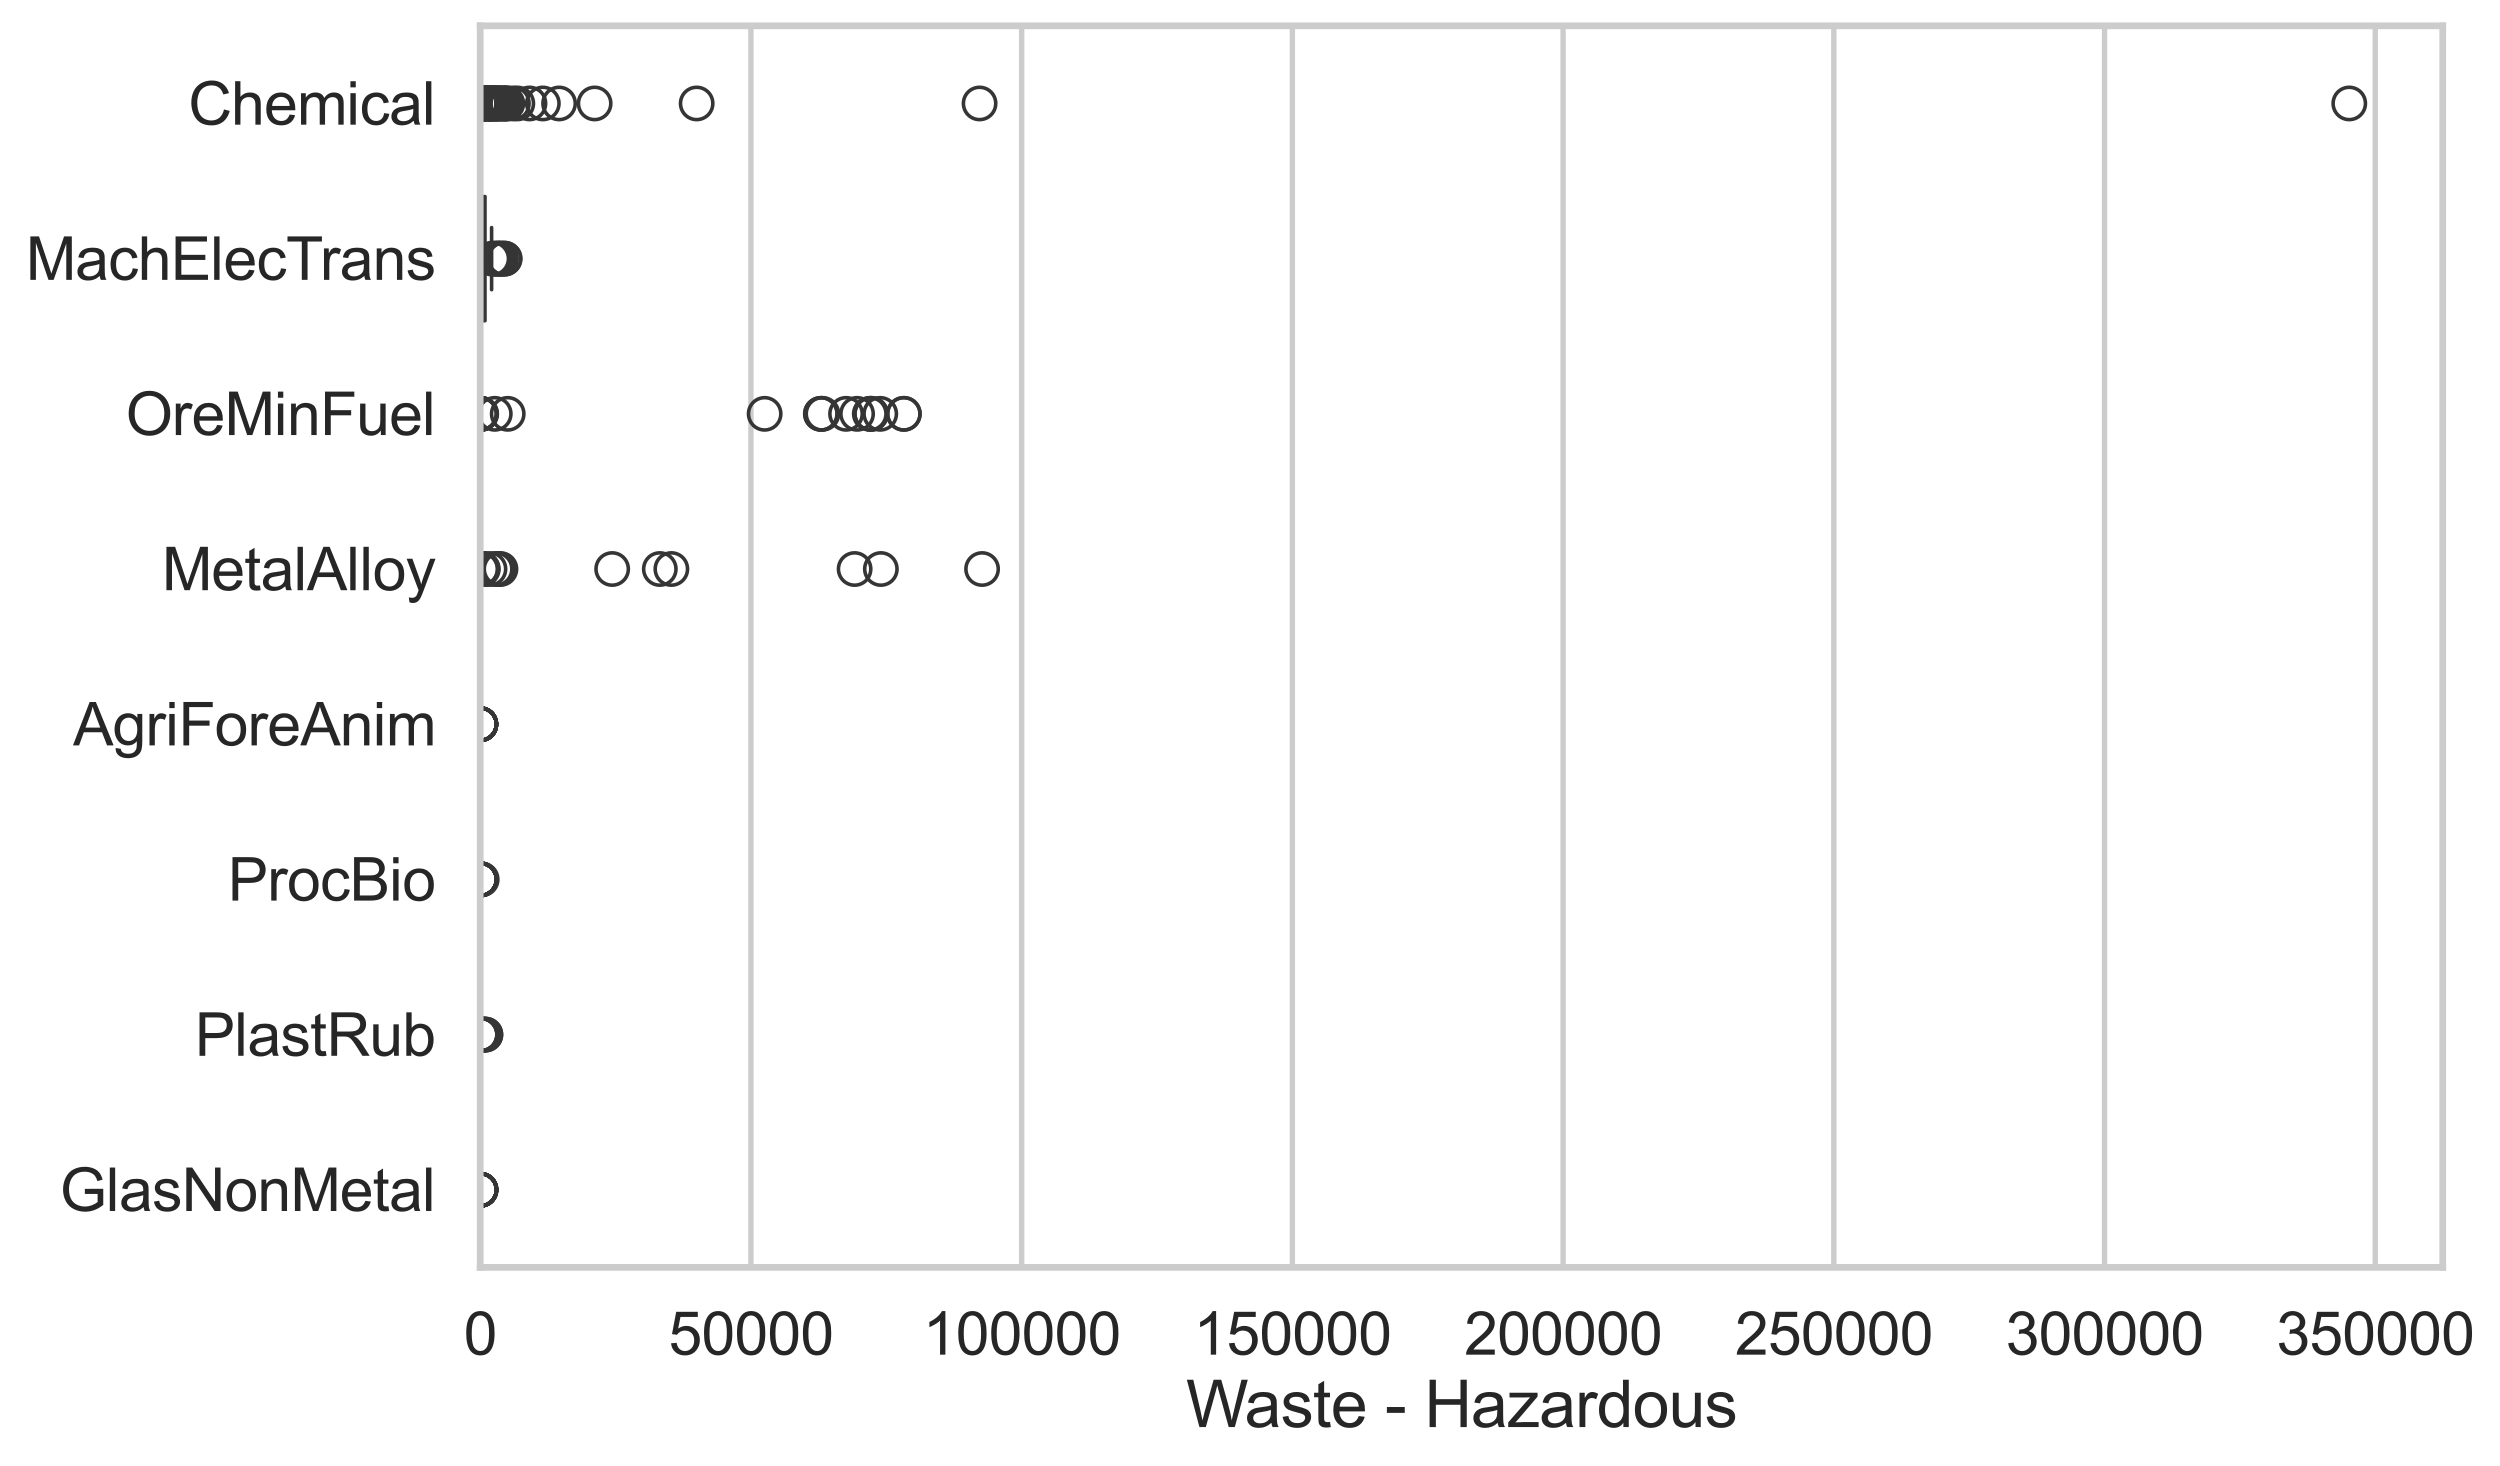 <?xml version="1.0" encoding="utf-8" standalone="no"?>
<!DOCTYPE svg PUBLIC "-//W3C//DTD SVG 1.1//EN"
  "http://www.w3.org/Graphics/SVG/1.1/DTD/svg11.dtd">
<svg xmlns:xlink="http://www.w3.org/1999/xlink" width="696.052pt" height="408.111pt" viewBox="0 0 696.052 408.111" xmlns="http://www.w3.org/2000/svg" version="1.1">
 <defs>
  <style type="text/css">*{stroke-linejoin: round; stroke-linecap: butt}</style>
 </defs>
 <g id="figure_1">
  <g id="patch_1">
   <path d="M 0 408.111 
L 696.052 408.111 
L 696.052 0 
L 0 0 
z
" style="fill: #ffffff"/>
  </g>
  <g id="axes_1">
   <g id="patch_2">
    <path d="M 133.697 352.86 
L 680.108 352.86 
L 680.108 7.2 
L 133.697 7.2 
z
" style="fill: #ffffff"/>
   </g>
   <g id="matplotlib.axis_1">
    <g id="xtick_1">
     <g id="line2d_1">
      <path d="M 133.697 352.86 
L 133.697 7.2 
" clip-path="url(#p2ebb816048)" style="fill: none; stroke: #cccccc; stroke-width: 1.5; stroke-linecap: round"/>
     </g>
     <g id="text_1">
      <!-- 0 -->
      <g style="fill: #262626" transform="translate(129.109 377.17) scale(0.165 -0.165)">
       <defs>
        <path id="ArialMT-30" d="M 266 2259 
Q 266 3072 433 3567 
Q 600 4063 929 4331 
Q 1259 4600 1759 4600 
Q 2128 4600 2406 4451 
Q 2684 4303 2865 4023 
Q 3047 3744 3150 3342 
Q 3253 2941 3253 2259 
Q 3253 1453 3087 958 
Q 2922 463 2592 192 
Q 2263 -78 1759 -78 
Q 1097 -78 719 397 
Q 266 969 266 2259 
z
M 844 2259 
Q 844 1131 1108 757 
Q 1372 384 1759 384 
Q 2147 384 2411 759 
Q 2675 1134 2675 2259 
Q 2675 3391 2411 3762 
Q 2147 4134 1753 4134 
Q 1366 4134 1134 3806 
Q 844 3388 844 2259 
z
" transform="scale(0.016)"/>
       </defs>
       <use xlink:href="#ArialMT-30"/>
      </g>
     </g>
    </g>
    <g id="xtick_2">
     <g id="line2d_2">
      <path d="M 209.072 352.86 
L 209.072 7.2 
" clip-path="url(#p2ebb816048)" style="fill: none; stroke: #cccccc; stroke-width: 1.5; stroke-linecap: round"/>
     </g>
     <g id="text_2">
      <!-- 50000 -->
      <g style="fill: #262626" transform="translate(186.134 377.17) scale(0.165 -0.165)">
       <defs>
        <path id="ArialMT-35" d="M 266 1200 
L 856 1250 
Q 922 819 1161 601 
Q 1400 384 1738 384 
Q 2144 384 2425 690 
Q 2706 997 2706 1503 
Q 2706 1984 2436 2262 
Q 2166 2541 1728 2541 
Q 1456 2541 1237 2417 
Q 1019 2294 894 2097 
L 366 2166 
L 809 4519 
L 3088 4519 
L 3088 3981 
L 1259 3981 
L 1013 2750 
Q 1425 3038 1878 3038 
Q 2478 3038 2890 2622 
Q 3303 2206 3303 1553 
Q 3303 931 2941 478 
Q 2500 -78 1738 -78 
Q 1113 -78 717 272 
Q 322 622 266 1200 
z
" transform="scale(0.016)"/>
       </defs>
       <use xlink:href="#ArialMT-35"/>
       <use xlink:href="#ArialMT-30" transform="translate(55.615 0)"/>
       <use xlink:href="#ArialMT-30" transform="translate(111.23 0)"/>
       <use xlink:href="#ArialMT-30" transform="translate(166.846 0)"/>
       <use xlink:href="#ArialMT-30" transform="translate(222.461 0)"/>
      </g>
     </g>
    </g>
    <g id="xtick_3">
     <g id="line2d_3">
      <path d="M 284.448 352.86 
L 284.448 7.2 
" clip-path="url(#p2ebb816048)" style="fill: none; stroke: #cccccc; stroke-width: 1.5; stroke-linecap: round"/>
     </g>
     <g id="text_3">
      <!-- 100000 -->
      <g style="fill: #262626" transform="translate(256.921 377.17) scale(0.165 -0.165)">
       <defs>
        <path id="ArialMT-31" d="M 2384 0 
L 1822 0 
L 1822 3584 
Q 1619 3391 1289 3197 
Q 959 3003 697 2906 
L 697 3450 
Q 1169 3672 1522 3987 
Q 1875 4303 2022 4600 
L 2384 4600 
L 2384 0 
z
" transform="scale(0.016)"/>
       </defs>
       <use xlink:href="#ArialMT-31"/>
       <use xlink:href="#ArialMT-30" transform="translate(55.615 0)"/>
       <use xlink:href="#ArialMT-30" transform="translate(111.23 0)"/>
       <use xlink:href="#ArialMT-30" transform="translate(166.846 0)"/>
       <use xlink:href="#ArialMT-30" transform="translate(222.461 0)"/>
       <use xlink:href="#ArialMT-30" transform="translate(278.076 0)"/>
      </g>
     </g>
    </g>
    <g id="xtick_4">
     <g id="line2d_4">
      <path d="M 359.823 352.86 
L 359.823 7.2 
" clip-path="url(#p2ebb816048)" style="fill: none; stroke: #cccccc; stroke-width: 1.5; stroke-linecap: round"/>
     </g>
     <g id="text_4">
      <!-- 150000 -->
      <g style="fill: #262626" transform="translate(332.297 377.17) scale(0.165 -0.165)">
       <use xlink:href="#ArialMT-31"/>
       <use xlink:href="#ArialMT-35" transform="translate(55.615 0)"/>
       <use xlink:href="#ArialMT-30" transform="translate(111.23 0)"/>
       <use xlink:href="#ArialMT-30" transform="translate(166.846 0)"/>
       <use xlink:href="#ArialMT-30" transform="translate(222.461 0)"/>
       <use xlink:href="#ArialMT-30" transform="translate(278.076 0)"/>
      </g>
     </g>
    </g>
    <g id="xtick_5">
     <g id="line2d_5">
      <path d="M 435.199 352.86 
L 435.199 7.2 
" clip-path="url(#p2ebb816048)" style="fill: none; stroke: #cccccc; stroke-width: 1.5; stroke-linecap: round"/>
     </g>
     <g id="text_5">
      <!-- 200000 -->
      <g style="fill: #262626" transform="translate(407.672 377.17) scale(0.165 -0.165)">
       <defs>
        <path id="ArialMT-32" d="M 3222 541 
L 3222 0 
L 194 0 
Q 188 203 259 391 
Q 375 700 629 1000 
Q 884 1300 1366 1694 
Q 2113 2306 2375 2664 
Q 2638 3022 2638 3341 
Q 2638 3675 2398 3904 
Q 2159 4134 1775 4134 
Q 1369 4134 1125 3890 
Q 881 3647 878 3216 
L 300 3275 
Q 359 3922 746 4261 
Q 1134 4600 1788 4600 
Q 2447 4600 2831 4234 
Q 3216 3869 3216 3328 
Q 3216 3053 3103 2787 
Q 2991 2522 2730 2228 
Q 2469 1934 1863 1422 
Q 1356 997 1212 845 
Q 1069 694 975 541 
L 3222 541 
z
" transform="scale(0.016)"/>
       </defs>
       <use xlink:href="#ArialMT-32"/>
       <use xlink:href="#ArialMT-30" transform="translate(55.615 0)"/>
       <use xlink:href="#ArialMT-30" transform="translate(111.23 0)"/>
       <use xlink:href="#ArialMT-30" transform="translate(166.846 0)"/>
       <use xlink:href="#ArialMT-30" transform="translate(222.461 0)"/>
       <use xlink:href="#ArialMT-30" transform="translate(278.076 0)"/>
      </g>
     </g>
    </g>
    <g id="xtick_6">
     <g id="line2d_6">
      <path d="M 510.574 352.86 
L 510.574 7.2 
" clip-path="url(#p2ebb816048)" style="fill: none; stroke: #cccccc; stroke-width: 1.5; stroke-linecap: round"/>
     </g>
     <g id="text_6">
      <!-- 250000 -->
      <g style="fill: #262626" transform="translate(483.048 377.17) scale(0.165 -0.165)">
       <use xlink:href="#ArialMT-32"/>
       <use xlink:href="#ArialMT-35" transform="translate(55.615 0)"/>
       <use xlink:href="#ArialMT-30" transform="translate(111.23 0)"/>
       <use xlink:href="#ArialMT-30" transform="translate(166.846 0)"/>
       <use xlink:href="#ArialMT-30" transform="translate(222.461 0)"/>
       <use xlink:href="#ArialMT-30" transform="translate(278.076 0)"/>
      </g>
     </g>
    </g>
    <g id="xtick_7">
     <g id="line2d_7">
      <path d="M 585.95 352.86 
L 585.95 7.2 
" clip-path="url(#p2ebb816048)" style="fill: none; stroke: #cccccc; stroke-width: 1.5; stroke-linecap: round"/>
     </g>
     <g id="text_7">
      <!-- 300000 -->
      <g style="fill: #262626" transform="translate(558.423 377.17) scale(0.165 -0.165)">
       <defs>
        <path id="ArialMT-33" d="M 269 1209 
L 831 1284 
Q 928 806 1161 595 
Q 1394 384 1728 384 
Q 2125 384 2398 659 
Q 2672 934 2672 1341 
Q 2672 1728 2419 1979 
Q 2166 2231 1775 2231 
Q 1616 2231 1378 2169 
L 1441 2663 
Q 1497 2656 1531 2656 
Q 1891 2656 2178 2843 
Q 2466 3031 2466 3422 
Q 2466 3731 2256 3934 
Q 2047 4138 1716 4138 
Q 1388 4138 1169 3931 
Q 950 3725 888 3313 
L 325 3413 
Q 428 3978 793 4289 
Q 1159 4600 1703 4600 
Q 2078 4600 2393 4439 
Q 2709 4278 2876 4000 
Q 3044 3722 3044 3409 
Q 3044 3113 2884 2869 
Q 2725 2625 2413 2481 
Q 2819 2388 3044 2092 
Q 3269 1797 3269 1353 
Q 3269 753 2831 336 
Q 2394 -81 1725 -81 
Q 1122 -81 723 278 
Q 325 638 269 1209 
z
" transform="scale(0.016)"/>
       </defs>
       <use xlink:href="#ArialMT-33"/>
       <use xlink:href="#ArialMT-30" transform="translate(55.615 0)"/>
       <use xlink:href="#ArialMT-30" transform="translate(111.23 0)"/>
       <use xlink:href="#ArialMT-30" transform="translate(166.846 0)"/>
       <use xlink:href="#ArialMT-30" transform="translate(222.461 0)"/>
       <use xlink:href="#ArialMT-30" transform="translate(278.076 0)"/>
      </g>
     </g>
    </g>
    <g id="xtick_8">
     <g id="line2d_8">
      <path d="M 661.325 352.86 
L 661.325 7.2 
" clip-path="url(#p2ebb816048)" style="fill: none; stroke: #cccccc; stroke-width: 1.5; stroke-linecap: round"/>
     </g>
     <g id="text_8">
      <!-- 350000 -->
      <g style="fill: #262626" transform="translate(633.799 377.17) scale(0.165 -0.165)">
       <use xlink:href="#ArialMT-33"/>
       <use xlink:href="#ArialMT-35" transform="translate(55.615 0)"/>
       <use xlink:href="#ArialMT-30" transform="translate(111.23 0)"/>
       <use xlink:href="#ArialMT-30" transform="translate(166.846 0)"/>
       <use xlink:href="#ArialMT-30" transform="translate(222.461 0)"/>
       <use xlink:href="#ArialMT-30" transform="translate(278.076 0)"/>
      </g>
     </g>
    </g>
    <g id="text_9">
     <!-- Waste - Hazardous -->
     <g style="fill: #262626" transform="translate(330.217 397.334) scale(0.18 -0.18)">
      <defs>
       <path id="ArialMT-57" d="M 1294 0 
L 78 4581 
L 700 4581 
L 1397 1578 
Q 1509 1106 1591 641 
Q 1766 1375 1797 1488 
L 2669 4581 
L 3400 4581 
L 4056 2263 
Q 4303 1400 4413 641 
Q 4500 1075 4641 1638 
L 5359 4581 
L 5969 4581 
L 4713 0 
L 4128 0 
L 3163 3491 
Q 3041 3928 3019 4028 
Q 2947 3713 2884 3491 
L 1913 0 
L 1294 0 
z
" transform="scale(0.016)"/>
       <path id="ArialMT-61" d="M 2588 409 
Q 2275 144 1986 34 
Q 1697 -75 1366 -75 
Q 819 -75 525 192 
Q 231 459 231 875 
Q 231 1119 342 1320 
Q 453 1522 633 1644 
Q 813 1766 1038 1828 
Q 1203 1872 1538 1913 
Q 2219 1994 2541 2106 
Q 2544 2222 2544 2253 
Q 2544 2597 2384 2738 
Q 2169 2928 1744 2928 
Q 1347 2928 1158 2789 
Q 969 2650 878 2297 
L 328 2372 
Q 403 2725 575 2942 
Q 747 3159 1072 3276 
Q 1397 3394 1825 3394 
Q 2250 3394 2515 3294 
Q 2781 3194 2906 3042 
Q 3031 2891 3081 2659 
Q 3109 2516 3109 2141 
L 3109 1391 
Q 3109 606 3145 398 
Q 3181 191 3288 0 
L 2700 0 
Q 2613 175 2588 409 
z
M 2541 1666 
Q 2234 1541 1622 1453 
Q 1275 1403 1131 1340 
Q 988 1278 909 1158 
Q 831 1038 831 891 
Q 831 666 1001 516 
Q 1172 366 1500 366 
Q 1825 366 2078 508 
Q 2331 650 2450 897 
Q 2541 1088 2541 1459 
L 2541 1666 
z
" transform="scale(0.016)"/>
       <path id="ArialMT-73" d="M 197 991 
L 753 1078 
Q 800 744 1014 566 
Q 1228 388 1613 388 
Q 2000 388 2187 545 
Q 2375 703 2375 916 
Q 2375 1106 2209 1216 
Q 2094 1291 1634 1406 
Q 1016 1563 777 1677 
Q 538 1791 414 1992 
Q 291 2194 291 2438 
Q 291 2659 392 2848 
Q 494 3038 669 3163 
Q 800 3259 1026 3326 
Q 1253 3394 1513 3394 
Q 1903 3394 2198 3281 
Q 2494 3169 2634 2976 
Q 2775 2784 2828 2463 
L 2278 2388 
Q 2241 2644 2061 2787 
Q 1881 2931 1553 2931 
Q 1166 2931 1000 2803 
Q 834 2675 834 2503 
Q 834 2394 903 2306 
Q 972 2216 1119 2156 
Q 1203 2125 1616 2013 
Q 2213 1853 2448 1751 
Q 2684 1650 2818 1456 
Q 2953 1263 2953 975 
Q 2953 694 2789 445 
Q 2625 197 2315 61 
Q 2006 -75 1616 -75 
Q 969 -75 630 194 
Q 291 463 197 991 
z
" transform="scale(0.016)"/>
       <path id="ArialMT-74" d="M 1650 503 
L 1731 6 
Q 1494 -44 1306 -44 
Q 1000 -44 831 53 
Q 663 150 594 308 
Q 525 466 525 972 
L 525 2881 
L 113 2881 
L 113 3319 
L 525 3319 
L 525 4141 
L 1084 4478 
L 1084 3319 
L 1650 3319 
L 1650 2881 
L 1084 2881 
L 1084 941 
Q 1084 700 1114 631 
Q 1144 563 1211 522 
Q 1278 481 1403 481 
Q 1497 481 1650 503 
z
" transform="scale(0.016)"/>
       <path id="ArialMT-65" d="M 2694 1069 
L 3275 997 
Q 3138 488 2766 206 
Q 2394 -75 1816 -75 
Q 1088 -75 661 373 
Q 234 822 234 1631 
Q 234 2469 665 2931 
Q 1097 3394 1784 3394 
Q 2450 3394 2872 2941 
Q 3294 2488 3294 1666 
Q 3294 1616 3291 1516 
L 816 1516 
Q 847 969 1125 678 
Q 1403 388 1819 388 
Q 2128 388 2347 550 
Q 2566 713 2694 1069 
z
M 847 1978 
L 2700 1978 
Q 2663 2397 2488 2606 
Q 2219 2931 1791 2931 
Q 1403 2931 1139 2672 
Q 875 2413 847 1978 
z
" transform="scale(0.016)"/>
       <path id="ArialMT-20" transform="scale(0.016)"/>
       <path id="ArialMT-2d" d="M 203 1375 
L 203 1941 
L 1931 1941 
L 1931 1375 
L 203 1375 
z
" transform="scale(0.016)"/>
       <path id="ArialMT-48" d="M 513 0 
L 513 4581 
L 1119 4581 
L 1119 2700 
L 3500 2700 
L 3500 4581 
L 4106 4581 
L 4106 0 
L 3500 0 
L 3500 2159 
L 1119 2159 
L 1119 0 
L 513 0 
z
" transform="scale(0.016)"/>
       <path id="ArialMT-7a" d="M 125 0 
L 125 456 
L 2238 2881 
Q 1878 2863 1603 2863 
L 250 2863 
L 250 3319 
L 2963 3319 
L 2963 2947 
L 1166 841 
L 819 456 
Q 1197 484 1528 484 
L 3063 484 
L 3063 0 
L 125 0 
z
" transform="scale(0.016)"/>
       <path id="ArialMT-72" d="M 416 0 
L 416 3319 
L 922 3319 
L 922 2816 
Q 1116 3169 1280 3281 
Q 1444 3394 1641 3394 
Q 1925 3394 2219 3213 
L 2025 2691 
Q 1819 2813 1613 2813 
Q 1428 2813 1281 2702 
Q 1134 2591 1072 2394 
Q 978 2094 978 1738 
L 978 0 
L 416 0 
z
" transform="scale(0.016)"/>
       <path id="ArialMT-64" d="M 2575 0 
L 2575 419 
Q 2259 -75 1647 -75 
Q 1250 -75 917 144 
Q 584 363 401 755 
Q 219 1147 219 1656 
Q 219 2153 384 2558 
Q 550 2963 881 3178 
Q 1213 3394 1622 3394 
Q 1922 3394 2156 3267 
Q 2391 3141 2538 2938 
L 2538 4581 
L 3097 4581 
L 3097 0 
L 2575 0 
z
M 797 1656 
Q 797 1019 1065 703 
Q 1334 388 1700 388 
Q 2069 388 2326 689 
Q 2584 991 2584 1609 
Q 2584 2291 2321 2609 
Q 2059 2928 1675 2928 
Q 1300 2928 1048 2622 
Q 797 2316 797 1656 
z
" transform="scale(0.016)"/>
       <path id="ArialMT-6f" d="M 213 1659 
Q 213 2581 725 3025 
Q 1153 3394 1769 3394 
Q 2453 3394 2887 2945 
Q 3322 2497 3322 1706 
Q 3322 1066 3130 698 
Q 2938 331 2570 128 
Q 2203 -75 1769 -75 
Q 1072 -75 642 372 
Q 213 819 213 1659 
z
M 791 1659 
Q 791 1022 1069 705 
Q 1347 388 1769 388 
Q 2188 388 2466 706 
Q 2744 1025 2744 1678 
Q 2744 2294 2464 2611 
Q 2184 2928 1769 2928 
Q 1347 2928 1069 2612 
Q 791 2297 791 1659 
z
" transform="scale(0.016)"/>
       <path id="ArialMT-75" d="M 2597 0 
L 2597 488 
Q 2209 -75 1544 -75 
Q 1250 -75 995 37 
Q 741 150 617 320 
Q 494 491 444 738 
Q 409 903 409 1263 
L 409 3319 
L 972 3319 
L 972 1478 
Q 972 1038 1006 884 
Q 1059 663 1231 536 
Q 1403 409 1656 409 
Q 1909 409 2131 539 
Q 2353 669 2445 892 
Q 2538 1116 2538 1541 
L 2538 3319 
L 3100 3319 
L 3100 0 
L 2597 0 
z
" transform="scale(0.016)"/>
      </defs>
      <use xlink:href="#ArialMT-57"/>
      <use xlink:href="#ArialMT-61" transform="translate(90.635 0)"/>
      <use xlink:href="#ArialMT-73" transform="translate(146.25 0)"/>
      <use xlink:href="#ArialMT-74" transform="translate(196.25 0)"/>
      <use xlink:href="#ArialMT-65" transform="translate(224.033 0)"/>
      <use xlink:href="#ArialMT-20" transform="translate(279.648 0)"/>
      <use xlink:href="#ArialMT-2d" transform="translate(307.432 0)"/>
      <use xlink:href="#ArialMT-20" transform="translate(340.732 0)"/>
      <use xlink:href="#ArialMT-48" transform="translate(368.516 0)"/>
      <use xlink:href="#ArialMT-61" transform="translate(440.732 0)"/>
      <use xlink:href="#ArialMT-7a" transform="translate(496.348 0)"/>
      <use xlink:href="#ArialMT-61" transform="translate(546.348 0)"/>
      <use xlink:href="#ArialMT-72" transform="translate(601.963 0)"/>
      <use xlink:href="#ArialMT-64" transform="translate(635.264 0)"/>
      <use xlink:href="#ArialMT-6f" transform="translate(690.879 0)"/>
      <use xlink:href="#ArialMT-75" transform="translate(746.494 0)"/>
      <use xlink:href="#ArialMT-73" transform="translate(802.109 0)"/>
     </g>
    </g>
   </g>
   <g id="matplotlib.axis_2">
    <g id="ytick_1">
     <g id="text_10">
      <!-- Chemical -->
      <g style="fill: #262626" transform="translate(52.428 34.709) scale(0.165 -0.165)">
       <defs>
        <path id="ArialMT-43" d="M 3763 1606 
L 4369 1453 
Q 4178 706 3683 314 
Q 3188 -78 2472 -78 
Q 1731 -78 1267 223 
Q 803 525 561 1097 
Q 319 1669 319 2325 
Q 319 3041 592 3573 
Q 866 4106 1370 4382 
Q 1875 4659 2481 4659 
Q 3169 4659 3637 4309 
Q 4106 3959 4291 3325 
L 3694 3184 
Q 3534 3684 3231 3912 
Q 2928 4141 2469 4141 
Q 1941 4141 1586 3887 
Q 1231 3634 1087 3207 
Q 944 2781 944 2328 
Q 944 1744 1114 1308 
Q 1284 872 1643 656 
Q 2003 441 2422 441 
Q 2931 441 3284 734 
Q 3638 1028 3763 1606 
z
" transform="scale(0.016)"/>
        <path id="ArialMT-68" d="M 422 0 
L 422 4581 
L 984 4581 
L 984 2938 
Q 1378 3394 1978 3394 
Q 2347 3394 2619 3248 
Q 2891 3103 3008 2847 
Q 3125 2591 3125 2103 
L 3125 0 
L 2563 0 
L 2563 2103 
Q 2563 2525 2380 2717 
Q 2197 2909 1863 2909 
Q 1613 2909 1392 2779 
Q 1172 2650 1078 2428 
Q 984 2206 984 1816 
L 984 0 
L 422 0 
z
" transform="scale(0.016)"/>
        <path id="ArialMT-6d" d="M 422 0 
L 422 3319 
L 925 3319 
L 925 2853 
Q 1081 3097 1340 3245 
Q 1600 3394 1931 3394 
Q 2300 3394 2536 3241 
Q 2772 3088 2869 2813 
Q 3263 3394 3894 3394 
Q 4388 3394 4653 3120 
Q 4919 2847 4919 2278 
L 4919 0 
L 4359 0 
L 4359 2091 
Q 4359 2428 4304 2576 
Q 4250 2725 4106 2815 
Q 3963 2906 3769 2906 
Q 3419 2906 3187 2673 
Q 2956 2441 2956 1928 
L 2956 0 
L 2394 0 
L 2394 2156 
Q 2394 2531 2256 2718 
Q 2119 2906 1806 2906 
Q 1569 2906 1367 2781 
Q 1166 2656 1075 2415 
Q 984 2175 984 1722 
L 984 0 
L 422 0 
z
" transform="scale(0.016)"/>
        <path id="ArialMT-69" d="M 425 3934 
L 425 4581 
L 988 4581 
L 988 3934 
L 425 3934 
z
M 425 0 
L 425 3319 
L 988 3319 
L 988 0 
L 425 0 
z
" transform="scale(0.016)"/>
        <path id="ArialMT-63" d="M 2588 1216 
L 3141 1144 
Q 3050 572 2676 248 
Q 2303 -75 1759 -75 
Q 1078 -75 664 370 
Q 250 816 250 1647 
Q 250 2184 428 2587 
Q 606 2991 970 3192 
Q 1334 3394 1763 3394 
Q 2303 3394 2647 3120 
Q 2991 2847 3088 2344 
L 2541 2259 
Q 2463 2594 2264 2762 
Q 2066 2931 1784 2931 
Q 1359 2931 1093 2626 
Q 828 2322 828 1663 
Q 828 994 1084 691 
Q 1341 388 1753 388 
Q 2084 388 2306 591 
Q 2528 794 2588 1216 
z
" transform="scale(0.016)"/>
        <path id="ArialMT-6c" d="M 409 0 
L 409 4581 
L 972 4581 
L 972 0 
L 409 0 
z
" transform="scale(0.016)"/>
       </defs>
       <use xlink:href="#ArialMT-43"/>
       <use xlink:href="#ArialMT-68" transform="translate(72.217 0)"/>
       <use xlink:href="#ArialMT-65" transform="translate(127.832 0)"/>
       <use xlink:href="#ArialMT-6d" transform="translate(183.447 0)"/>
       <use xlink:href="#ArialMT-69" transform="translate(266.748 0)"/>
       <use xlink:href="#ArialMT-63" transform="translate(288.965 0)"/>
       <use xlink:href="#ArialMT-61" transform="translate(338.965 0)"/>
       <use xlink:href="#ArialMT-6c" transform="translate(394.58 0)"/>
      </g>
     </g>
    </g>
    <g id="ytick_2">
     <g id="text_11">
      <!-- MachElecTrans -->
      <g style="fill: #262626" transform="translate(7.2 77.916) scale(0.165 -0.165)">
       <defs>
        <path id="ArialMT-4d" d="M 475 0 
L 475 4581 
L 1388 4581 
L 2472 1338 
Q 2622 884 2691 659 
Q 2769 909 2934 1394 
L 4031 4581 
L 4847 4581 
L 4847 0 
L 4263 0 
L 4263 3834 
L 2931 0 
L 2384 0 
L 1059 3900 
L 1059 0 
L 475 0 
z
" transform="scale(0.016)"/>
        <path id="ArialMT-45" d="M 506 0 
L 506 4581 
L 3819 4581 
L 3819 4041 
L 1113 4041 
L 1113 2638 
L 3647 2638 
L 3647 2100 
L 1113 2100 
L 1113 541 
L 3925 541 
L 3925 0 
L 506 0 
z
" transform="scale(0.016)"/>
        <path id="ArialMT-54" d="M 1659 0 
L 1659 4041 
L 150 4041 
L 150 4581 
L 3781 4581 
L 3781 4041 
L 2266 4041 
L 2266 0 
L 1659 0 
z
" transform="scale(0.016)"/>
        <path id="ArialMT-6e" d="M 422 0 
L 422 3319 
L 928 3319 
L 928 2847 
Q 1294 3394 1984 3394 
Q 2284 3394 2536 3286 
Q 2788 3178 2913 3003 
Q 3038 2828 3088 2588 
Q 3119 2431 3119 2041 
L 3119 0 
L 2556 0 
L 2556 2019 
Q 2556 2363 2490 2533 
Q 2425 2703 2258 2804 
Q 2091 2906 1866 2906 
Q 1506 2906 1245 2678 
Q 984 2450 984 1813 
L 984 0 
L 422 0 
z
" transform="scale(0.016)"/>
       </defs>
       <use xlink:href="#ArialMT-4d"/>
       <use xlink:href="#ArialMT-61" transform="translate(83.301 0)"/>
       <use xlink:href="#ArialMT-63" transform="translate(138.916 0)"/>
       <use xlink:href="#ArialMT-68" transform="translate(188.916 0)"/>
       <use xlink:href="#ArialMT-45" transform="translate(244.531 0)"/>
       <use xlink:href="#ArialMT-6c" transform="translate(311.23 0)"/>
       <use xlink:href="#ArialMT-65" transform="translate(333.447 0)"/>
       <use xlink:href="#ArialMT-63" transform="translate(389.062 0)"/>
       <use xlink:href="#ArialMT-54" transform="translate(439.062 0)"/>
       <use xlink:href="#ArialMT-72" transform="translate(496.396 0)"/>
       <use xlink:href="#ArialMT-61" transform="translate(529.697 0)"/>
       <use xlink:href="#ArialMT-6e" transform="translate(585.312 0)"/>
       <use xlink:href="#ArialMT-73" transform="translate(640.928 0)"/>
      </g>
     </g>
    </g>
    <g id="ytick_3">
     <g id="text_12">
      <!-- OreMinFuel -->
      <g style="fill: #262626" transform="translate(35.013 121.124) scale(0.165 -0.165)">
       <defs>
        <path id="ArialMT-4f" d="M 309 2231 
Q 309 3372 921 4017 
Q 1534 4663 2503 4663 
Q 3138 4663 3647 4359 
Q 4156 4056 4423 3514 
Q 4691 2972 4691 2284 
Q 4691 1588 4409 1038 
Q 4128 488 3612 205 
Q 3097 -78 2500 -78 
Q 1853 -78 1343 234 
Q 834 547 571 1087 
Q 309 1628 309 2231 
z
M 934 2222 
Q 934 1394 1379 917 
Q 1825 441 2497 441 
Q 3181 441 3623 922 
Q 4066 1403 4066 2288 
Q 4066 2847 3877 3264 
Q 3688 3681 3323 3911 
Q 2959 4141 2506 4141 
Q 1863 4141 1398 3698 
Q 934 3256 934 2222 
z
" transform="scale(0.016)"/>
        <path id="ArialMT-46" d="M 525 0 
L 525 4581 
L 3616 4581 
L 3616 4041 
L 1131 4041 
L 1131 2622 
L 3281 2622 
L 3281 2081 
L 1131 2081 
L 1131 0 
L 525 0 
z
" transform="scale(0.016)"/>
       </defs>
       <use xlink:href="#ArialMT-4f"/>
       <use xlink:href="#ArialMT-72" transform="translate(77.783 0)"/>
       <use xlink:href="#ArialMT-65" transform="translate(111.084 0)"/>
       <use xlink:href="#ArialMT-4d" transform="translate(166.699 0)"/>
       <use xlink:href="#ArialMT-69" transform="translate(250 0)"/>
       <use xlink:href="#ArialMT-6e" transform="translate(272.217 0)"/>
       <use xlink:href="#ArialMT-46" transform="translate(327.832 0)"/>
       <use xlink:href="#ArialMT-75" transform="translate(388.916 0)"/>
       <use xlink:href="#ArialMT-65" transform="translate(444.531 0)"/>
       <use xlink:href="#ArialMT-6c" transform="translate(500.146 0)"/>
      </g>
     </g>
    </g>
    <g id="ytick_4">
     <g id="text_13">
      <!-- MetalAlloy -->
      <g style="fill: #262626" transform="translate(45.088 164.331) scale(0.165 -0.165)">
       <defs>
        <path id="ArialMT-41" d="M -9 0 
L 1750 4581 
L 2403 4581 
L 4278 0 
L 3588 0 
L 3053 1388 
L 1138 1388 
L 634 0 
L -9 0 
z
M 1313 1881 
L 2866 1881 
L 2388 3150 
Q 2169 3728 2063 4100 
Q 1975 3659 1816 3225 
L 1313 1881 
z
" transform="scale(0.016)"/>
        <path id="ArialMT-79" d="M 397 -1278 
L 334 -750 
Q 519 -800 656 -800 
Q 844 -800 956 -737 
Q 1069 -675 1141 -563 
Q 1194 -478 1313 -144 
Q 1328 -97 1363 -6 
L 103 3319 
L 709 3319 
L 1400 1397 
Q 1534 1031 1641 628 
Q 1738 1016 1872 1384 
L 2581 3319 
L 3144 3319 
L 1881 -56 
Q 1678 -603 1566 -809 
Q 1416 -1088 1222 -1217 
Q 1028 -1347 759 -1347 
Q 597 -1347 397 -1278 
z
" transform="scale(0.016)"/>
       </defs>
       <use xlink:href="#ArialMT-4d"/>
       <use xlink:href="#ArialMT-65" transform="translate(83.301 0)"/>
       <use xlink:href="#ArialMT-74" transform="translate(138.916 0)"/>
       <use xlink:href="#ArialMT-61" transform="translate(166.699 0)"/>
       <use xlink:href="#ArialMT-6c" transform="translate(222.314 0)"/>
       <use xlink:href="#ArialMT-41" transform="translate(244.531 0)"/>
       <use xlink:href="#ArialMT-6c" transform="translate(311.23 0)"/>
       <use xlink:href="#ArialMT-6c" transform="translate(333.447 0)"/>
       <use xlink:href="#ArialMT-6f" transform="translate(355.664 0)"/>
       <use xlink:href="#ArialMT-79" transform="translate(411.279 0)"/>
      </g>
     </g>
    </g>
    <g id="ytick_5">
     <g id="text_14">
      <!-- AgriForeAnim -->
      <g style="fill: #262626" transform="translate(20.341 207.539) scale(0.165 -0.165)">
       <defs>
        <path id="ArialMT-67" d="M 319 -275 
L 866 -356 
Q 900 -609 1056 -725 
Q 1266 -881 1628 -881 
Q 2019 -881 2231 -725 
Q 2444 -569 2519 -288 
Q 2563 -116 2559 434 
Q 2191 0 1641 0 
Q 956 0 581 494 
Q 206 988 206 1678 
Q 206 2153 378 2554 
Q 550 2956 876 3175 
Q 1203 3394 1644 3394 
Q 2231 3394 2613 2919 
L 2613 3319 
L 3131 3319 
L 3131 450 
Q 3131 -325 2973 -648 
Q 2816 -972 2473 -1159 
Q 2131 -1347 1631 -1347 
Q 1038 -1347 672 -1080 
Q 306 -813 319 -275 
z
M 784 1719 
Q 784 1066 1043 766 
Q 1303 466 1694 466 
Q 2081 466 2343 764 
Q 2606 1063 2606 1700 
Q 2606 2309 2336 2618 
Q 2066 2928 1684 2928 
Q 1309 2928 1046 2623 
Q 784 2319 784 1719 
z
" transform="scale(0.016)"/>
       </defs>
       <use xlink:href="#ArialMT-41"/>
       <use xlink:href="#ArialMT-67" transform="translate(66.699 0)"/>
       <use xlink:href="#ArialMT-72" transform="translate(122.314 0)"/>
       <use xlink:href="#ArialMT-69" transform="translate(155.615 0)"/>
       <use xlink:href="#ArialMT-46" transform="translate(177.832 0)"/>
       <use xlink:href="#ArialMT-6f" transform="translate(238.916 0)"/>
       <use xlink:href="#ArialMT-72" transform="translate(294.531 0)"/>
       <use xlink:href="#ArialMT-65" transform="translate(327.832 0)"/>
       <use xlink:href="#ArialMT-41" transform="translate(383.447 0)"/>
       <use xlink:href="#ArialMT-6e" transform="translate(450.146 0)"/>
       <use xlink:href="#ArialMT-69" transform="translate(505.762 0)"/>
       <use xlink:href="#ArialMT-6d" transform="translate(527.979 0)"/>
      </g>
     </g>
    </g>
    <g id="ytick_6">
     <g id="text_15">
      <!-- ProcBio -->
      <g style="fill: #262626" transform="translate(63.424 250.746) scale(0.165 -0.165)">
       <defs>
        <path id="ArialMT-50" d="M 494 0 
L 494 4581 
L 2222 4581 
Q 2678 4581 2919 4538 
Q 3256 4481 3484 4323 
Q 3713 4166 3852 3881 
Q 3991 3597 3991 3256 
Q 3991 2672 3619 2267 
Q 3247 1863 2275 1863 
L 1100 1863 
L 1100 0 
L 494 0 
z
M 1100 2403 
L 2284 2403 
Q 2872 2403 3119 2622 
Q 3366 2841 3366 3238 
Q 3366 3525 3220 3729 
Q 3075 3934 2838 4000 
Q 2684 4041 2272 4041 
L 1100 4041 
L 1100 2403 
z
" transform="scale(0.016)"/>
        <path id="ArialMT-42" d="M 469 0 
L 469 4581 
L 2188 4581 
Q 2713 4581 3030 4442 
Q 3347 4303 3526 4014 
Q 3706 3725 3706 3409 
Q 3706 3116 3547 2856 
Q 3388 2597 3066 2438 
Q 3481 2316 3704 2022 
Q 3928 1728 3928 1328 
Q 3928 1006 3792 729 
Q 3656 453 3456 303 
Q 3256 153 2954 76 
Q 2653 0 2216 0 
L 469 0 
z
M 1075 2656 
L 2066 2656 
Q 2469 2656 2644 2709 
Q 2875 2778 2992 2937 
Q 3109 3097 3109 3338 
Q 3109 3566 3000 3739 
Q 2891 3913 2687 3977 
Q 2484 4041 1991 4041 
L 1075 4041 
L 1075 2656 
z
M 1075 541 
L 2216 541 
Q 2509 541 2628 563 
Q 2838 600 2978 687 
Q 3119 775 3209 942 
Q 3300 1109 3300 1328 
Q 3300 1584 3169 1773 
Q 3038 1963 2805 2039 
Q 2572 2116 2134 2116 
L 1075 2116 
L 1075 541 
z
" transform="scale(0.016)"/>
       </defs>
       <use xlink:href="#ArialMT-50"/>
       <use xlink:href="#ArialMT-72" transform="translate(66.699 0)"/>
       <use xlink:href="#ArialMT-6f" transform="translate(100 0)"/>
       <use xlink:href="#ArialMT-63" transform="translate(155.615 0)"/>
       <use xlink:href="#ArialMT-42" transform="translate(205.615 0)"/>
       <use xlink:href="#ArialMT-69" transform="translate(272.314 0)"/>
       <use xlink:href="#ArialMT-6f" transform="translate(294.531 0)"/>
      </g>
     </g>
    </g>
    <g id="ytick_7">
     <g id="text_16">
      <!-- PlastRub -->
      <g style="fill: #262626" transform="translate(54.248 293.954) scale(0.165 -0.165)">
       <defs>
        <path id="ArialMT-52" d="M 503 0 
L 503 4581 
L 2534 4581 
Q 3147 4581 3465 4457 
Q 3784 4334 3975 4021 
Q 4166 3709 4166 3331 
Q 4166 2844 3850 2509 
Q 3534 2175 2875 2084 
Q 3116 1969 3241 1856 
Q 3506 1613 3744 1247 
L 4541 0 
L 3778 0 
L 3172 953 
Q 2906 1366 2734 1584 
Q 2563 1803 2427 1890 
Q 2291 1978 2150 2013 
Q 2047 2034 1813 2034 
L 1109 2034 
L 1109 0 
L 503 0 
z
M 1109 2559 
L 2413 2559 
Q 2828 2559 3062 2645 
Q 3297 2731 3419 2920 
Q 3541 3109 3541 3331 
Q 3541 3656 3305 3865 
Q 3069 4075 2559 4075 
L 1109 4075 
L 1109 2559 
z
" transform="scale(0.016)"/>
        <path id="ArialMT-62" d="M 941 0 
L 419 0 
L 419 4581 
L 981 4581 
L 981 2947 
Q 1338 3394 1891 3394 
Q 2197 3394 2470 3270 
Q 2744 3147 2920 2923 
Q 3097 2700 3197 2384 
Q 3297 2069 3297 1709 
Q 3297 856 2875 390 
Q 2453 -75 1863 -75 
Q 1275 -75 941 416 
L 941 0 
z
M 934 1684 
Q 934 1088 1097 822 
Q 1363 388 1816 388 
Q 2184 388 2453 708 
Q 2722 1028 2722 1663 
Q 2722 2313 2464 2622 
Q 2206 2931 1841 2931 
Q 1472 2931 1203 2611 
Q 934 2291 934 1684 
z
" transform="scale(0.016)"/>
       </defs>
       <use xlink:href="#ArialMT-50"/>
       <use xlink:href="#ArialMT-6c" transform="translate(66.699 0)"/>
       <use xlink:href="#ArialMT-61" transform="translate(88.916 0)"/>
       <use xlink:href="#ArialMT-73" transform="translate(144.531 0)"/>
       <use xlink:href="#ArialMT-74" transform="translate(194.531 0)"/>
       <use xlink:href="#ArialMT-52" transform="translate(222.314 0)"/>
       <use xlink:href="#ArialMT-75" transform="translate(294.531 0)"/>
       <use xlink:href="#ArialMT-62" transform="translate(350.146 0)"/>
      </g>
     </g>
    </g>
    <g id="ytick_8">
     <g id="text_17">
      <!-- GlasNonMetal -->
      <g style="fill: #262626" transform="translate(16.659 337.161) scale(0.165 -0.165)">
       <defs>
        <path id="ArialMT-47" d="M 2638 1797 
L 2638 2334 
L 4578 2338 
L 4578 638 
Q 4131 281 3656 101 
Q 3181 -78 2681 -78 
Q 2006 -78 1454 211 
Q 903 500 622 1047 
Q 341 1594 341 2269 
Q 341 2938 620 3517 
Q 900 4097 1425 4378 
Q 1950 4659 2634 4659 
Q 3131 4659 3532 4498 
Q 3934 4338 4162 4050 
Q 4391 3763 4509 3300 
L 3963 3150 
Q 3859 3500 3706 3700 
Q 3553 3900 3268 4020 
Q 2984 4141 2638 4141 
Q 2222 4141 1919 4014 
Q 1616 3888 1430 3681 
Q 1244 3475 1141 3228 
Q 966 2803 966 2306 
Q 966 1694 1177 1281 
Q 1388 869 1791 669 
Q 2194 469 2647 469 
Q 3041 469 3416 620 
Q 3791 772 3984 944 
L 3984 1797 
L 2638 1797 
z
" transform="scale(0.016)"/>
        <path id="ArialMT-4e" d="M 488 0 
L 488 4581 
L 1109 4581 
L 3516 984 
L 3516 4581 
L 4097 4581 
L 4097 0 
L 3475 0 
L 1069 3600 
L 1069 0 
L 488 0 
z
" transform="scale(0.016)"/>
       </defs>
       <use xlink:href="#ArialMT-47"/>
       <use xlink:href="#ArialMT-6c" transform="translate(77.783 0)"/>
       <use xlink:href="#ArialMT-61" transform="translate(100 0)"/>
       <use xlink:href="#ArialMT-73" transform="translate(155.615 0)"/>
       <use xlink:href="#ArialMT-4e" transform="translate(205.615 0)"/>
       <use xlink:href="#ArialMT-6f" transform="translate(277.832 0)"/>
       <use xlink:href="#ArialMT-6e" transform="translate(333.447 0)"/>
       <use xlink:href="#ArialMT-4d" transform="translate(389.062 0)"/>
       <use xlink:href="#ArialMT-65" transform="translate(472.363 0)"/>
       <use xlink:href="#ArialMT-74" transform="translate(527.979 0)"/>
       <use xlink:href="#ArialMT-61" transform="translate(555.762 0)"/>
       <use xlink:href="#ArialMT-6c" transform="translate(611.377 0)"/>
      </g>
     </g>
    </g>
   </g>
   <g id="patch_3">
    <path d="M 133.7 11.521 
L 133.7 46.087 
L 133.715 46.087 
L 133.715 11.521 
L 133.7 11.521 
z
" clip-path="url(#p2ebb816048)" style="fill: #ca74db; stroke: #353535; stroke-linejoin: miter"/>
   </g>
   <g id="line2d_9">
    <path d="M 133.7 28.804 
L 133.697 28.804 
" clip-path="url(#p2ebb816048)" style="fill: none; stroke: #353535"/>
   </g>
   <g id="line2d_10">
    <path d="M 133.715 28.804 
L 133.736 28.804 
" clip-path="url(#p2ebb816048)" style="fill: none; stroke: #353535"/>
   </g>
   <g id="line2d_11">
    <path d="M 133.697 20.162 
L 133.697 37.445 
" clip-path="url(#p2ebb816048)" style="fill: none; stroke: #353535; stroke-linecap: round"/>
   </g>
   <g id="line2d_12">
    <path d="M 133.736 20.162 
L 133.736 37.445 
" clip-path="url(#p2ebb816048)" style="fill: none; stroke: #353535; stroke-linecap: round"/>
   </g>
   <g id="line2d_13">
    <defs>
     <path id="m9c7398f760" d="M 0 4.5 
C 1.193 4.5 2.338 4.026 3.182 3.182 
C 4.026 2.338 4.5 1.193 4.5 0 
C 4.5 -1.193 4.026 -2.338 3.182 -3.182 
C 2.338 -4.026 1.193 -4.5 0 -4.5 
C -1.193 -4.5 -2.338 -4.026 -3.182 -3.182 
C -4.026 -2.338 -4.5 -1.193 -4.5 0 
C -4.5 1.193 -4.026 2.338 -3.182 3.182 
C -2.338 4.026 -1.193 4.5 0 4.5 
z
" style="stroke: #353535"/>
    </defs>
    <g clip-path="url(#p2ebb816048)">
     <use xlink:href="#m9c7398f760" x="151.137" y="28.804" style="fill-opacity: 0; stroke: #353535"/>
     <use xlink:href="#m9c7398f760" x="134.72" y="28.804" style="fill-opacity: 0; stroke: #353535"/>
     <use xlink:href="#m9c7398f760" x="144.034" y="28.804" style="fill-opacity: 0; stroke: #353535"/>
     <use xlink:href="#m9c7398f760" x="137.202" y="28.804" style="fill-opacity: 0; stroke: #353535"/>
     <use xlink:href="#m9c7398f760" x="134.59" y="28.804" style="fill-opacity: 0; stroke: #353535"/>
     <use xlink:href="#m9c7398f760" x="134.802" y="28.804" style="fill-opacity: 0; stroke: #353535"/>
     <use xlink:href="#m9c7398f760" x="134.033" y="28.804" style="fill-opacity: 0; stroke: #353535"/>
     <use xlink:href="#m9c7398f760" x="136.054" y="28.804" style="fill-opacity: 0; stroke: #353535"/>
     <use xlink:href="#m9c7398f760" x="133.745" y="28.804" style="fill-opacity: 0; stroke: #353535"/>
     <use xlink:href="#m9c7398f760" x="134.497" y="28.804" style="fill-opacity: 0; stroke: #353535"/>
     <use xlink:href="#m9c7398f760" x="133.812" y="28.804" style="fill-opacity: 0; stroke: #353535"/>
     <use xlink:href="#m9c7398f760" x="135.97" y="28.804" style="fill-opacity: 0; stroke: #353535"/>
     <use xlink:href="#m9c7398f760" x="134.099" y="28.804" style="fill-opacity: 0; stroke: #353535"/>
     <use xlink:href="#m9c7398f760" x="134.088" y="28.804" style="fill-opacity: 0; stroke: #353535"/>
     <use xlink:href="#m9c7398f760" x="133.773" y="28.804" style="fill-opacity: 0; stroke: #353535"/>
     <use xlink:href="#m9c7398f760" x="133.771" y="28.804" style="fill-opacity: 0; stroke: #353535"/>
     <use xlink:href="#m9c7398f760" x="133.752" y="28.804" style="fill-opacity: 0; stroke: #353535"/>
     <use xlink:href="#m9c7398f760" x="133.924" y="28.804" style="fill-opacity: 0; stroke: #353535"/>
     <use xlink:href="#m9c7398f760" x="139.487" y="28.804" style="fill-opacity: 0; stroke: #353535"/>
     <use xlink:href="#m9c7398f760" x="654.088" y="28.804" style="fill-opacity: 0; stroke: #353535"/>
     <use xlink:href="#m9c7398f760" x="134.387" y="28.804" style="fill-opacity: 0; stroke: #353535"/>
     <use xlink:href="#m9c7398f760" x="165.557" y="28.804" style="fill-opacity: 0; stroke: #353535"/>
     <use xlink:href="#m9c7398f760" x="133.743" y="28.804" style="fill-opacity: 0; stroke: #353535"/>
     <use xlink:href="#m9c7398f760" x="133.775" y="28.804" style="fill-opacity: 0; stroke: #353535"/>
     <use xlink:href="#m9c7398f760" x="147.42" y="28.804" style="fill-opacity: 0; stroke: #353535"/>
     <use xlink:href="#m9c7398f760" x="134.214" y="28.804" style="fill-opacity: 0; stroke: #353535"/>
     <use xlink:href="#m9c7398f760" x="193.965" y="28.804" style="fill-opacity: 0; stroke: #353535"/>
     <use xlink:href="#m9c7398f760" x="142.804" y="28.804" style="fill-opacity: 0; stroke: #353535"/>
     <use xlink:href="#m9c7398f760" x="137.643" y="28.804" style="fill-opacity: 0; stroke: #353535"/>
     <use xlink:href="#m9c7398f760" x="135.452" y="28.804" style="fill-opacity: 0; stroke: #353535"/>
     <use xlink:href="#m9c7398f760" x="133.929" y="28.804" style="fill-opacity: 0; stroke: #353535"/>
     <use xlink:href="#m9c7398f760" x="133.74" y="28.804" style="fill-opacity: 0; stroke: #353535"/>
     <use xlink:href="#m9c7398f760" x="133.818" y="28.804" style="fill-opacity: 0; stroke: #353535"/>
     <use xlink:href="#m9c7398f760" x="141.247" y="28.804" style="fill-opacity: 0; stroke: #353535"/>
     <use xlink:href="#m9c7398f760" x="133.865" y="28.804" style="fill-opacity: 0; stroke: #353535"/>
     <use xlink:href="#m9c7398f760" x="133.814" y="28.804" style="fill-opacity: 0; stroke: #353535"/>
     <use xlink:href="#m9c7398f760" x="272.735" y="28.804" style="fill-opacity: 0; stroke: #353535"/>
     <use xlink:href="#m9c7398f760" x="133.759" y="28.804" style="fill-opacity: 0; stroke: #353535"/>
     <use xlink:href="#m9c7398f760" x="133.784" y="28.804" style="fill-opacity: 0; stroke: #353535"/>
     <use xlink:href="#m9c7398f760" x="138.909" y="28.804" style="fill-opacity: 0; stroke: #353535"/>
     <use xlink:href="#m9c7398f760" x="134.013" y="28.804" style="fill-opacity: 0; stroke: #353535"/>
     <use xlink:href="#m9c7398f760" x="133.924" y="28.804" style="fill-opacity: 0; stroke: #353535"/>
     <use xlink:href="#m9c7398f760" x="138.68" y="28.804" style="fill-opacity: 0; stroke: #353535"/>
     <use xlink:href="#m9c7398f760" x="133.742" y="28.804" style="fill-opacity: 0; stroke: #353535"/>
     <use xlink:href="#m9c7398f760" x="137.037" y="28.804" style="fill-opacity: 0; stroke: #353535"/>
     <use xlink:href="#m9c7398f760" x="136.603" y="28.804" style="fill-opacity: 0; stroke: #353535"/>
     <use xlink:href="#m9c7398f760" x="133.812" y="28.804" style="fill-opacity: 0; stroke: #353535"/>
     <use xlink:href="#m9c7398f760" x="133.738" y="28.804" style="fill-opacity: 0; stroke: #353535"/>
     <use xlink:href="#m9c7398f760" x="133.828" y="28.804" style="fill-opacity: 0; stroke: #353535"/>
     <use xlink:href="#m9c7398f760" x="133.758" y="28.804" style="fill-opacity: 0; stroke: #353535"/>
     <use xlink:href="#m9c7398f760" x="134.457" y="28.804" style="fill-opacity: 0; stroke: #353535"/>
     <use xlink:href="#m9c7398f760" x="138.336" y="28.804" style="fill-opacity: 0; stroke: #353535"/>
     <use xlink:href="#m9c7398f760" x="135.868" y="28.804" style="fill-opacity: 0; stroke: #353535"/>
     <use xlink:href="#m9c7398f760" x="134.006" y="28.804" style="fill-opacity: 0; stroke: #353535"/>
     <use xlink:href="#m9c7398f760" x="133.97" y="28.804" style="fill-opacity: 0; stroke: #353535"/>
     <use xlink:href="#m9c7398f760" x="137.754" y="28.804" style="fill-opacity: 0; stroke: #353535"/>
     <use xlink:href="#m9c7398f760" x="136.67" y="28.804" style="fill-opacity: 0; stroke: #353535"/>
     <use xlink:href="#m9c7398f760" x="133.912" y="28.804" style="fill-opacity: 0; stroke: #353535"/>
     <use xlink:href="#m9c7398f760" x="133.819" y="28.804" style="fill-opacity: 0; stroke: #353535"/>
     <use xlink:href="#m9c7398f760" x="139.826" y="28.804" style="fill-opacity: 0; stroke: #353535"/>
     <use xlink:href="#m9c7398f760" x="133.738" y="28.804" style="fill-opacity: 0; stroke: #353535"/>
     <use xlink:href="#m9c7398f760" x="133.785" y="28.804" style="fill-opacity: 0; stroke: #353535"/>
     <use xlink:href="#m9c7398f760" x="133.749" y="28.804" style="fill-opacity: 0; stroke: #353535"/>
     <use xlink:href="#m9c7398f760" x="134.426" y="28.804" style="fill-opacity: 0; stroke: #353535"/>
     <use xlink:href="#m9c7398f760" x="133.83" y="28.804" style="fill-opacity: 0; stroke: #353535"/>
     <use xlink:href="#m9c7398f760" x="134.205" y="28.804" style="fill-opacity: 0; stroke: #353535"/>
     <use xlink:href="#m9c7398f760" x="136.375" y="28.804" style="fill-opacity: 0; stroke: #353535"/>
     <use xlink:href="#m9c7398f760" x="134.089" y="28.804" style="fill-opacity: 0; stroke: #353535"/>
     <use xlink:href="#m9c7398f760" x="133.779" y="28.804" style="fill-opacity: 0; stroke: #353535"/>
     <use xlink:href="#m9c7398f760" x="135.864" y="28.804" style="fill-opacity: 0; stroke: #353535"/>
     <use xlink:href="#m9c7398f760" x="136.761" y="28.804" style="fill-opacity: 0; stroke: #353535"/>
     <use xlink:href="#m9c7398f760" x="133.808" y="28.804" style="fill-opacity: 0; stroke: #353535"/>
     <use xlink:href="#m9c7398f760" x="138.209" y="28.804" style="fill-opacity: 0; stroke: #353535"/>
     <use xlink:href="#m9c7398f760" x="133.742" y="28.804" style="fill-opacity: 0; stroke: #353535"/>
     <use xlink:href="#m9c7398f760" x="140.871" y="28.804" style="fill-opacity: 0; stroke: #353535"/>
     <use xlink:href="#m9c7398f760" x="155.66" y="28.804" style="fill-opacity: 0; stroke: #353535"/>
     <use xlink:href="#m9c7398f760" x="140.224" y="28.804" style="fill-opacity: 0; stroke: #353535"/>
     <use xlink:href="#m9c7398f760" x="140.795" y="28.804" style="fill-opacity: 0; stroke: #353535"/>
    </g>
   </g>
   <g id="patch_4">
    <path d="M 133.734 54.728 
L 133.734 89.294 
L 135.027 89.294 
L 135.027 54.728 
L 133.734 54.728 
z
" clip-path="url(#p2ebb816048)" style="fill: #5ca236; stroke: #353535; stroke-linejoin: miter"/>
   </g>
   <g id="line2d_14">
    <path d="M 133.734 72.011 
L 133.7 72.011 
" clip-path="url(#p2ebb816048)" style="fill: none; stroke: #353535"/>
   </g>
   <g id="line2d_15">
    <path d="M 135.027 72.011 
L 136.873 72.011 
" clip-path="url(#p2ebb816048)" style="fill: none; stroke: #353535"/>
   </g>
   <g id="line2d_16">
    <path d="M 133.7 63.37 
L 133.7 80.653 
" clip-path="url(#p2ebb816048)" style="fill: none; stroke: #353535; stroke-linecap: round"/>
   </g>
   <g id="line2d_17">
    <path d="M 136.873 63.37 
L 136.873 80.653 
" clip-path="url(#p2ebb816048)" style="fill: none; stroke: #353535; stroke-linecap: round"/>
   </g>
   <g id="line2d_18">
    <g clip-path="url(#p2ebb816048)">
     <use xlink:href="#m9c7398f760" x="139.424" y="72.011" style="fill-opacity: 0; stroke: #353535"/>
     <use xlink:href="#m9c7398f760" x="140.429" y="72.011" style="fill-opacity: 0; stroke: #353535"/>
     <use xlink:href="#m9c7398f760" x="137.06" y="72.011" style="fill-opacity: 0; stroke: #353535"/>
     <use xlink:href="#m9c7398f760" x="138.59" y="72.011" style="fill-opacity: 0; stroke: #353535"/>
     <use xlink:href="#m9c7398f760" x="140.515" y="72.011" style="fill-opacity: 0; stroke: #353535"/>
     <use xlink:href="#m9c7398f760" x="138.584" y="72.011" style="fill-opacity: 0; stroke: #353535"/>
     <use xlink:href="#m9c7398f760" x="137.749" y="72.011" style="fill-opacity: 0; stroke: #353535"/>
     <use xlink:href="#m9c7398f760" x="139.43" y="72.011" style="fill-opacity: 0; stroke: #353535"/>
    </g>
   </g>
   <g id="patch_5">
    <path d="M 133.697 97.936 
L 133.697 132.502 
L 133.706 132.502 
L 133.706 97.936 
L 133.697 97.936 
z
" clip-path="url(#p2ebb816048)" style="fill: #68afd7; stroke: #353535; stroke-linejoin: miter"/>
   </g>
   <g id="line2d_19">
    <path d="M 133.697 115.219 
L 133.697 115.219 
" clip-path="url(#p2ebb816048)" style="fill: none; stroke: #353535"/>
   </g>
   <g id="line2d_20">
    <path d="M 133.706 115.219 
L 133.72 115.219 
" clip-path="url(#p2ebb816048)" style="fill: none; stroke: #353535"/>
   </g>
   <g id="line2d_21">
    <path d="M 133.697 106.577 
L 133.697 123.86 
" clip-path="url(#p2ebb816048)" style="fill: none; stroke: #353535; stroke-linecap: round"/>
   </g>
   <g id="line2d_22">
    <path d="M 133.72 106.577 
L 133.72 123.86 
" clip-path="url(#p2ebb816048)" style="fill: none; stroke: #353535; stroke-linecap: round"/>
   </g>
   <g id="line2d_23">
    <g clip-path="url(#p2ebb816048)">
     <use xlink:href="#m9c7398f760" x="235.559" y="115.219" style="fill-opacity: 0; stroke: #353535"/>
     <use xlink:href="#m9c7398f760" x="133.725" y="115.219" style="fill-opacity: 0; stroke: #353535"/>
     <use xlink:href="#m9c7398f760" x="228.98" y="115.219" style="fill-opacity: 0; stroke: #353535"/>
     <use xlink:href="#m9c7398f760" x="242.535" y="115.219" style="fill-opacity: 0; stroke: #353535"/>
     <use xlink:href="#m9c7398f760" x="228.597" y="115.219" style="fill-opacity: 0; stroke: #353535"/>
     <use xlink:href="#m9c7398f760" x="133.895" y="115.219" style="fill-opacity: 0; stroke: #353535"/>
     <use xlink:href="#m9c7398f760" x="242.535" y="115.219" style="fill-opacity: 0; stroke: #353535"/>
     <use xlink:href="#m9c7398f760" x="242.171" y="115.219" style="fill-opacity: 0; stroke: #353535"/>
     <use xlink:href="#m9c7398f760" x="212.896" y="115.219" style="fill-opacity: 0; stroke: #353535"/>
     <use xlink:href="#m9c7398f760" x="141.358" y="115.219" style="fill-opacity: 0; stroke: #353535"/>
     <use xlink:href="#m9c7398f760" x="228.539" y="115.219" style="fill-opacity: 0; stroke: #353535"/>
     <use xlink:href="#m9c7398f760" x="133.968" y="115.219" style="fill-opacity: 0; stroke: #353535"/>
     <use xlink:href="#m9c7398f760" x="133.779" y="115.219" style="fill-opacity: 0; stroke: #353535"/>
     <use xlink:href="#m9c7398f760" x="133.726" y="115.219" style="fill-opacity: 0; stroke: #353535"/>
     <use xlink:href="#m9c7398f760" x="238.626" y="115.219" style="fill-opacity: 0; stroke: #353535"/>
     <use xlink:href="#m9c7398f760" x="245.078" y="115.219" style="fill-opacity: 0; stroke: #353535"/>
     <use xlink:href="#m9c7398f760" x="137.752" y="115.219" style="fill-opacity: 0; stroke: #353535"/>
     <use xlink:href="#m9c7398f760" x="133.767" y="115.219" style="fill-opacity: 0; stroke: #353535"/>
     <use xlink:href="#m9c7398f760" x="251.646" y="115.219" style="fill-opacity: 0; stroke: #353535"/>
     <use xlink:href="#m9c7398f760" x="251.646" y="115.219" style="fill-opacity: 0; stroke: #353535"/>
    </g>
   </g>
   <g id="patch_6">
    <path d="M 133.7 141.143 
L 133.7 175.709 
L 133.796 175.709 
L 133.796 141.143 
L 133.7 141.143 
z
" clip-path="url(#p2ebb816048)" style="fill: #daac58; stroke: #353535; stroke-linejoin: miter"/>
   </g>
   <g id="line2d_24">
    <path d="M 133.7 158.426 
L 133.697 158.426 
" clip-path="url(#p2ebb816048)" style="fill: none; stroke: #353535"/>
   </g>
   <g id="line2d_25">
    <path d="M 133.796 158.426 
L 133.921 158.426 
" clip-path="url(#p2ebb816048)" style="fill: none; stroke: #353535"/>
   </g>
   <g id="line2d_26">
    <path d="M 133.697 149.785 
L 133.697 167.068 
" clip-path="url(#p2ebb816048)" style="fill: none; stroke: #353535; stroke-linecap: round"/>
   </g>
   <g id="line2d_27">
    <path d="M 133.921 149.785 
L 133.921 167.068 
" clip-path="url(#p2ebb816048)" style="fill: none; stroke: #353535; stroke-linecap: round"/>
   </g>
   <g id="line2d_28">
    <g clip-path="url(#p2ebb816048)">
     <use xlink:href="#m9c7398f760" x="134.302" y="158.426" style="fill-opacity: 0; stroke: #353535"/>
     <use xlink:href="#m9c7398f760" x="134.017" y="158.426" style="fill-opacity: 0; stroke: #353535"/>
     <use xlink:href="#m9c7398f760" x="273.432" y="158.426" style="fill-opacity: 0; stroke: #353535"/>
     <use xlink:href="#m9c7398f760" x="237.944" y="158.426" style="fill-opacity: 0; stroke: #353535"/>
     <use xlink:href="#m9c7398f760" x="170.442" y="158.426" style="fill-opacity: 0; stroke: #353535"/>
     <use xlink:href="#m9c7398f760" x="139.335" y="158.426" style="fill-opacity: 0; stroke: #353535"/>
     <use xlink:href="#m9c7398f760" x="134.006" y="158.426" style="fill-opacity: 0; stroke: #353535"/>
     <use xlink:href="#m9c7398f760" x="183.705" y="158.426" style="fill-opacity: 0; stroke: #353535"/>
     <use xlink:href="#m9c7398f760" x="138.671" y="158.426" style="fill-opacity: 0; stroke: #353535"/>
     <use xlink:href="#m9c7398f760" x="245.249" y="158.426" style="fill-opacity: 0; stroke: #353535"/>
     <use xlink:href="#m9c7398f760" x="138.005" y="158.426" style="fill-opacity: 0; stroke: #353535"/>
     <use xlink:href="#m9c7398f760" x="134.251" y="158.426" style="fill-opacity: 0; stroke: #353535"/>
     <use xlink:href="#m9c7398f760" x="136.284" y="158.426" style="fill-opacity: 0; stroke: #353535"/>
     <use xlink:href="#m9c7398f760" x="134.426" y="158.426" style="fill-opacity: 0; stroke: #353535"/>
     <use xlink:href="#m9c7398f760" x="186.921" y="158.426" style="fill-opacity: 0; stroke: #353535"/>
    </g>
   </g>
   <g id="patch_7">
    <path d="M 133.698 184.351 
L 133.698 218.917 
L 133.699 218.917 
L 133.699 184.351 
L 133.698 184.351 
z
" clip-path="url(#p2ebb816048)" style="fill: #166c9c; stroke: #353535; stroke-linejoin: miter"/>
   </g>
   <g id="line2d_29">
    <path d="M 133.698 201.634 
L 133.697 201.634 
" clip-path="url(#p2ebb816048)" style="fill: none; stroke: #353535"/>
   </g>
   <g id="line2d_30">
    <path d="M 133.699 201.634 
L 133.702 201.634 
" clip-path="url(#p2ebb816048)" style="fill: none; stroke: #353535"/>
   </g>
   <g id="line2d_31">
    <path d="M 133.697 192.992 
L 133.697 210.275 
" clip-path="url(#p2ebb816048)" style="fill: none; stroke: #353535; stroke-linecap: round"/>
   </g>
   <g id="line2d_32">
    <path d="M 133.702 192.992 
L 133.702 210.275 
" clip-path="url(#p2ebb816048)" style="fill: none; stroke: #353535; stroke-linecap: round"/>
   </g>
   <g id="line2d_33">
    <g clip-path="url(#p2ebb816048)">
     <use xlink:href="#m9c7398f760" x="133.712" y="201.634" style="fill-opacity: 0; stroke: #353535"/>
     <use xlink:href="#m9c7398f760" x="133.709" y="201.634" style="fill-opacity: 0; stroke: #353535"/>
     <use xlink:href="#m9c7398f760" x="133.707" y="201.634" style="fill-opacity: 0; stroke: #353535"/>
     <use xlink:href="#m9c7398f760" x="133.708" y="201.634" style="fill-opacity: 0; stroke: #353535"/>
     <use xlink:href="#m9c7398f760" x="133.703" y="201.634" style="fill-opacity: 0; stroke: #353535"/>
     <use xlink:href="#m9c7398f760" x="133.709" y="201.634" style="fill-opacity: 0; stroke: #353535"/>
     <use xlink:href="#m9c7398f760" x="133.703" y="201.634" style="fill-opacity: 0; stroke: #353535"/>
     <use xlink:href="#m9c7398f760" x="133.702" y="201.634" style="fill-opacity: 0; stroke: #353535"/>
     <use xlink:href="#m9c7398f760" x="133.703" y="201.634" style="fill-opacity: 0; stroke: #353535"/>
     <use xlink:href="#m9c7398f760" x="133.713" y="201.634" style="fill-opacity: 0; stroke: #353535"/>
     <use xlink:href="#m9c7398f760" x="133.712" y="201.634" style="fill-opacity: 0; stroke: #353535"/>
     <use xlink:href="#m9c7398f760" x="133.719" y="201.634" style="fill-opacity: 0; stroke: #353535"/>
     <use xlink:href="#m9c7398f760" x="133.702" y="201.634" style="fill-opacity: 0; stroke: #353535"/>
     <use xlink:href="#m9c7398f760" x="133.714" y="201.634" style="fill-opacity: 0; stroke: #353535"/>
     <use xlink:href="#m9c7398f760" x="133.745" y="201.634" style="fill-opacity: 0; stroke: #353535"/>
     <use xlink:href="#m9c7398f760" x="133.703" y="201.634" style="fill-opacity: 0; stroke: #353535"/>
     <use xlink:href="#m9c7398f760" x="133.704" y="201.634" style="fill-opacity: 0; stroke: #353535"/>
     <use xlink:href="#m9c7398f760" x="133.702" y="201.634" style="fill-opacity: 0; stroke: #353535"/>
     <use xlink:href="#m9c7398f760" x="133.709" y="201.634" style="fill-opacity: 0; stroke: #353535"/>
     <use xlink:href="#m9c7398f760" x="133.703" y="201.634" style="fill-opacity: 0; stroke: #353535"/>
     <use xlink:href="#m9c7398f760" x="133.704" y="201.634" style="fill-opacity: 0; stroke: #353535"/>
     <use xlink:href="#m9c7398f760" x="133.704" y="201.634" style="fill-opacity: 0; stroke: #353535"/>
     <use xlink:href="#m9c7398f760" x="133.704" y="201.634" style="fill-opacity: 0; stroke: #353535"/>
     <use xlink:href="#m9c7398f760" x="133.703" y="201.634" style="fill-opacity: 0; stroke: #353535"/>
     <use xlink:href="#m9c7398f760" x="133.702" y="201.634" style="fill-opacity: 0; stroke: #353535"/>
    </g>
   </g>
   <g id="patch_8">
    <path d="M 133.698 227.558 
L 133.698 262.124 
L 133.701 262.124 
L 133.701 227.558 
L 133.698 227.558 
z
" clip-path="url(#p2ebb816048)" style="fill: #ba611b; stroke: #353535; stroke-linejoin: miter"/>
   </g>
   <g id="line2d_34">
    <path d="M 133.698 244.841 
L 133.697 244.841 
" clip-path="url(#p2ebb816048)" style="fill: none; stroke: #353535"/>
   </g>
   <g id="line2d_35">
    <path d="M 133.701 244.841 
L 133.705 244.841 
" clip-path="url(#p2ebb816048)" style="fill: none; stroke: #353535"/>
   </g>
   <g id="line2d_36">
    <path d="M 133.697 236.2 
L 133.697 253.483 
" clip-path="url(#p2ebb816048)" style="fill: none; stroke: #353535; stroke-linecap: round"/>
   </g>
   <g id="line2d_37">
    <path d="M 133.705 236.2 
L 133.705 253.483 
" clip-path="url(#p2ebb816048)" style="fill: none; stroke: #353535; stroke-linecap: round"/>
   </g>
   <g id="line2d_38">
    <g clip-path="url(#p2ebb816048)">
     <use xlink:href="#m9c7398f760" x="133.712" y="244.841" style="fill-opacity: 0; stroke: #353535"/>
     <use xlink:href="#m9c7398f760" x="133.757" y="244.841" style="fill-opacity: 0; stroke: #353535"/>
     <use xlink:href="#m9c7398f760" x="134.111" y="244.841" style="fill-opacity: 0; stroke: #353535"/>
     <use xlink:href="#m9c7398f760" x="133.71" y="244.841" style="fill-opacity: 0; stroke: #353535"/>
     <use xlink:href="#m9c7398f760" x="133.78" y="244.841" style="fill-opacity: 0; stroke: #353535"/>
     <use xlink:href="#m9c7398f760" x="133.8" y="244.841" style="fill-opacity: 0; stroke: #353535"/>
     <use xlink:href="#m9c7398f760" x="133.822" y="244.841" style="fill-opacity: 0; stroke: #353535"/>
     <use xlink:href="#m9c7398f760" x="133.722" y="244.841" style="fill-opacity: 0; stroke: #353535"/>
     <use xlink:href="#m9c7398f760" x="133.726" y="244.841" style="fill-opacity: 0; stroke: #353535"/>
     <use xlink:href="#m9c7398f760" x="133.77" y="244.841" style="fill-opacity: 0; stroke: #353535"/>
     <use xlink:href="#m9c7398f760" x="133.726" y="244.841" style="fill-opacity: 0; stroke: #353535"/>
     <use xlink:href="#m9c7398f760" x="133.706" y="244.841" style="fill-opacity: 0; stroke: #353535"/>
     <use xlink:href="#m9c7398f760" x="133.712" y="244.841" style="fill-opacity: 0; stroke: #353535"/>
     <use xlink:href="#m9c7398f760" x="133.715" y="244.841" style="fill-opacity: 0; stroke: #353535"/>
     <use xlink:href="#m9c7398f760" x="133.716" y="244.841" style="fill-opacity: 0; stroke: #353535"/>
     <use xlink:href="#m9c7398f760" x="133.826" y="244.841" style="fill-opacity: 0; stroke: #353535"/>
     <use xlink:href="#m9c7398f760" x="133.707" y="244.841" style="fill-opacity: 0; stroke: #353535"/>
     <use xlink:href="#m9c7398f760" x="133.714" y="244.841" style="fill-opacity: 0; stroke: #353535"/>
     <use xlink:href="#m9c7398f760" x="133.718" y="244.841" style="fill-opacity: 0; stroke: #353535"/>
     <use xlink:href="#m9c7398f760" x="133.718" y="244.841" style="fill-opacity: 0; stroke: #353535"/>
     <use xlink:href="#m9c7398f760" x="133.723" y="244.841" style="fill-opacity: 0; stroke: #353535"/>
     <use xlink:href="#m9c7398f760" x="133.728" y="244.841" style="fill-opacity: 0; stroke: #353535"/>
     <use xlink:href="#m9c7398f760" x="133.747" y="244.841" style="fill-opacity: 0; stroke: #353535"/>
     <use xlink:href="#m9c7398f760" x="133.804" y="244.841" style="fill-opacity: 0; stroke: #353535"/>
    </g>
   </g>
   <g id="patch_9">
    <path d="M 133.711 270.766 
L 133.711 305.332 
L 133.764 305.332 
L 133.764 270.766 
L 133.711 270.766 
z
" clip-path="url(#p2ebb816048)" style="fill: #e33eb2; stroke: #353535; stroke-linejoin: miter"/>
   </g>
   <g id="line2d_39">
    <path d="M 133.711 288.049 
L 133.697 288.049 
" clip-path="url(#p2ebb816048)" style="fill: none; stroke: #353535"/>
   </g>
   <g id="line2d_40">
    <path d="M 133.764 288.049 
L 133.842 288.049 
" clip-path="url(#p2ebb816048)" style="fill: none; stroke: #353535"/>
   </g>
   <g id="line2d_41">
    <path d="M 133.697 279.407 
L 133.697 296.69 
" clip-path="url(#p2ebb816048)" style="fill: none; stroke: #353535; stroke-linecap: round"/>
   </g>
   <g id="line2d_42">
    <path d="M 133.842 279.407 
L 133.842 296.69 
" clip-path="url(#p2ebb816048)" style="fill: none; stroke: #353535; stroke-linecap: round"/>
   </g>
   <g id="line2d_43">
    <g clip-path="url(#p2ebb816048)">
     <use xlink:href="#m9c7398f760" x="134.591" y="288.049" style="fill-opacity: 0; stroke: #353535"/>
     <use xlink:href="#m9c7398f760" x="133.846" y="288.049" style="fill-opacity: 0; stroke: #353535"/>
     <use xlink:href="#m9c7398f760" x="133.853" y="288.049" style="fill-opacity: 0; stroke: #353535"/>
     <use xlink:href="#m9c7398f760" x="133.853" y="288.049" style="fill-opacity: 0; stroke: #353535"/>
     <use xlink:href="#m9c7398f760" x="134.475" y="288.049" style="fill-opacity: 0; stroke: #353535"/>
     <use xlink:href="#m9c7398f760" x="133.953" y="288.049" style="fill-opacity: 0; stroke: #353535"/>
     <use xlink:href="#m9c7398f760" x="135.144" y="288.049" style="fill-opacity: 0; stroke: #353535"/>
     <use xlink:href="#m9c7398f760" x="135.141" y="288.049" style="fill-opacity: 0; stroke: #353535"/>
     <use xlink:href="#m9c7398f760" x="134.045" y="288.049" style="fill-opacity: 0; stroke: #353535"/>
     <use xlink:href="#m9c7398f760" x="133.939" y="288.049" style="fill-opacity: 0; stroke: #353535"/>
    </g>
   </g>
   <g id="patch_10">
    <path d="M 133.698 313.973 
L 133.698 348.539 
L 133.7 348.539 
L 133.7 313.973 
L 133.698 313.973 
z
" clip-path="url(#p2ebb816048)" style="fill: #38be4e; stroke: #353535; stroke-linejoin: miter"/>
   </g>
   <g id="line2d_44">
    <path d="M 133.698 331.256 
L 133.697 331.256 
" clip-path="url(#p2ebb816048)" style="fill: none; stroke: #353535"/>
   </g>
   <g id="line2d_45">
    <path d="M 133.7 331.256 
L 133.704 331.256 
" clip-path="url(#p2ebb816048)" style="fill: none; stroke: #353535"/>
   </g>
   <g id="line2d_46">
    <path d="M 133.697 322.615 
L 133.697 339.898 
" clip-path="url(#p2ebb816048)" style="fill: none; stroke: #353535; stroke-linecap: round"/>
   </g>
   <g id="line2d_47">
    <path d="M 133.704 322.615 
L 133.704 339.898 
" clip-path="url(#p2ebb816048)" style="fill: none; stroke: #353535; stroke-linecap: round"/>
   </g>
   <g id="line2d_48">
    <g clip-path="url(#p2ebb816048)">
     <use xlink:href="#m9c7398f760" x="133.711" y="331.256" style="fill-opacity: 0; stroke: #353535"/>
     <use xlink:href="#m9c7398f760" x="133.822" y="331.256" style="fill-opacity: 0; stroke: #353535"/>
     <use xlink:href="#m9c7398f760" x="133.757" y="331.256" style="fill-opacity: 0; stroke: #353535"/>
     <use xlink:href="#m9c7398f760" x="133.708" y="331.256" style="fill-opacity: 0; stroke: #353535"/>
     <use xlink:href="#m9c7398f760" x="133.705" y="331.256" style="fill-opacity: 0; stroke: #353535"/>
     <use xlink:href="#m9c7398f760" x="133.707" y="331.256" style="fill-opacity: 0; stroke: #353535"/>
     <use xlink:href="#m9c7398f760" x="133.717" y="331.256" style="fill-opacity: 0; stroke: #353535"/>
     <use xlink:href="#m9c7398f760" x="133.708" y="331.256" style="fill-opacity: 0; stroke: #353535"/>
     <use xlink:href="#m9c7398f760" x="133.721" y="331.256" style="fill-opacity: 0; stroke: #353535"/>
     <use xlink:href="#m9c7398f760" x="133.704" y="331.256" style="fill-opacity: 0; stroke: #353535"/>
     <use xlink:href="#m9c7398f760" x="133.707" y="331.256" style="fill-opacity: 0; stroke: #353535"/>
     <use xlink:href="#m9c7398f760" x="133.707" y="331.256" style="fill-opacity: 0; stroke: #353535"/>
     <use xlink:href="#m9c7398f760" x="133.713" y="331.256" style="fill-opacity: 0; stroke: #353535"/>
     <use xlink:href="#m9c7398f760" x="133.706" y="331.256" style="fill-opacity: 0; stroke: #353535"/>
     <use xlink:href="#m9c7398f760" x="133.707" y="331.256" style="fill-opacity: 0; stroke: #353535"/>
     <use xlink:href="#m9c7398f760" x="133.705" y="331.256" style="fill-opacity: 0; stroke: #353535"/>
     <use xlink:href="#m9c7398f760" x="133.709" y="331.256" style="fill-opacity: 0; stroke: #353535"/>
     <use xlink:href="#m9c7398f760" x="133.71" y="331.256" style="fill-opacity: 0; stroke: #353535"/>
     <use xlink:href="#m9c7398f760" x="133.76" y="331.256" style="fill-opacity: 0; stroke: #353535"/>
    </g>
   </g>
   <g id="line2d_49">
    <path d="M 133.707 11.521 
L 133.707 46.087 
" clip-path="url(#p2ebb816048)" style="fill: none; stroke: #353535"/>
   </g>
   <g id="line2d_50">
    <path d="M 134.022 54.728 
L 134.022 89.294 
" clip-path="url(#p2ebb816048)" style="fill: none; stroke: #353535"/>
   </g>
   <g id="line2d_51">
    <path d="M 133.7 97.936 
L 133.7 132.502 
" clip-path="url(#p2ebb816048)" style="fill: none; stroke: #353535"/>
   </g>
   <g id="line2d_52">
    <path d="M 133.716 141.143 
L 133.716 175.709 
" clip-path="url(#p2ebb816048)" style="fill: none; stroke: #353535"/>
   </g>
   <g id="line2d_53">
    <path d="M 133.698 184.351 
L 133.698 218.917 
" clip-path="url(#p2ebb816048)" style="fill: none; stroke: #353535"/>
   </g>
   <g id="line2d_54">
    <path d="M 133.699 227.558 
L 133.699 262.124 
" clip-path="url(#p2ebb816048)" style="fill: none; stroke: #353535"/>
   </g>
   <g id="line2d_55">
    <path d="M 133.724 270.766 
L 133.724 305.332 
" clip-path="url(#p2ebb816048)" style="fill: none; stroke: #353535"/>
   </g>
   <g id="line2d_56">
    <path d="M 133.698 313.973 
L 133.698 348.539 
" clip-path="url(#p2ebb816048)" style="fill: none; stroke: #353535"/>
   </g>
   <g id="patch_11">
    <path d="M 133.697 352.86 
L 133.697 7.2 
" style="fill: none; stroke: #cccccc; stroke-width: 1.875; stroke-linejoin: miter; stroke-linecap: square"/>
   </g>
   <g id="patch_12">
    <path d="M 680.108 352.86 
L 680.108 7.2 
" style="fill: none; stroke: #cccccc; stroke-width: 1.875; stroke-linejoin: miter; stroke-linecap: square"/>
   </g>
   <g id="patch_13">
    <path d="M 133.697 352.86 
L 680.108 352.86 
" style="fill: none; stroke: #cccccc; stroke-width: 1.875; stroke-linejoin: miter; stroke-linecap: square"/>
   </g>
   <g id="patch_14">
    <path d="M 133.697 7.2 
L 680.108 7.2 
" style="fill: none; stroke: #cccccc; stroke-width: 1.875; stroke-linejoin: miter; stroke-linecap: square"/>
   </g>
  </g>
 </g>
 <defs>
  <clipPath id="p2ebb816048">
   <rect x="133.697" y="7.2" width="546.411" height="345.66"/>
  </clipPath>
 </defs>
</svg>
